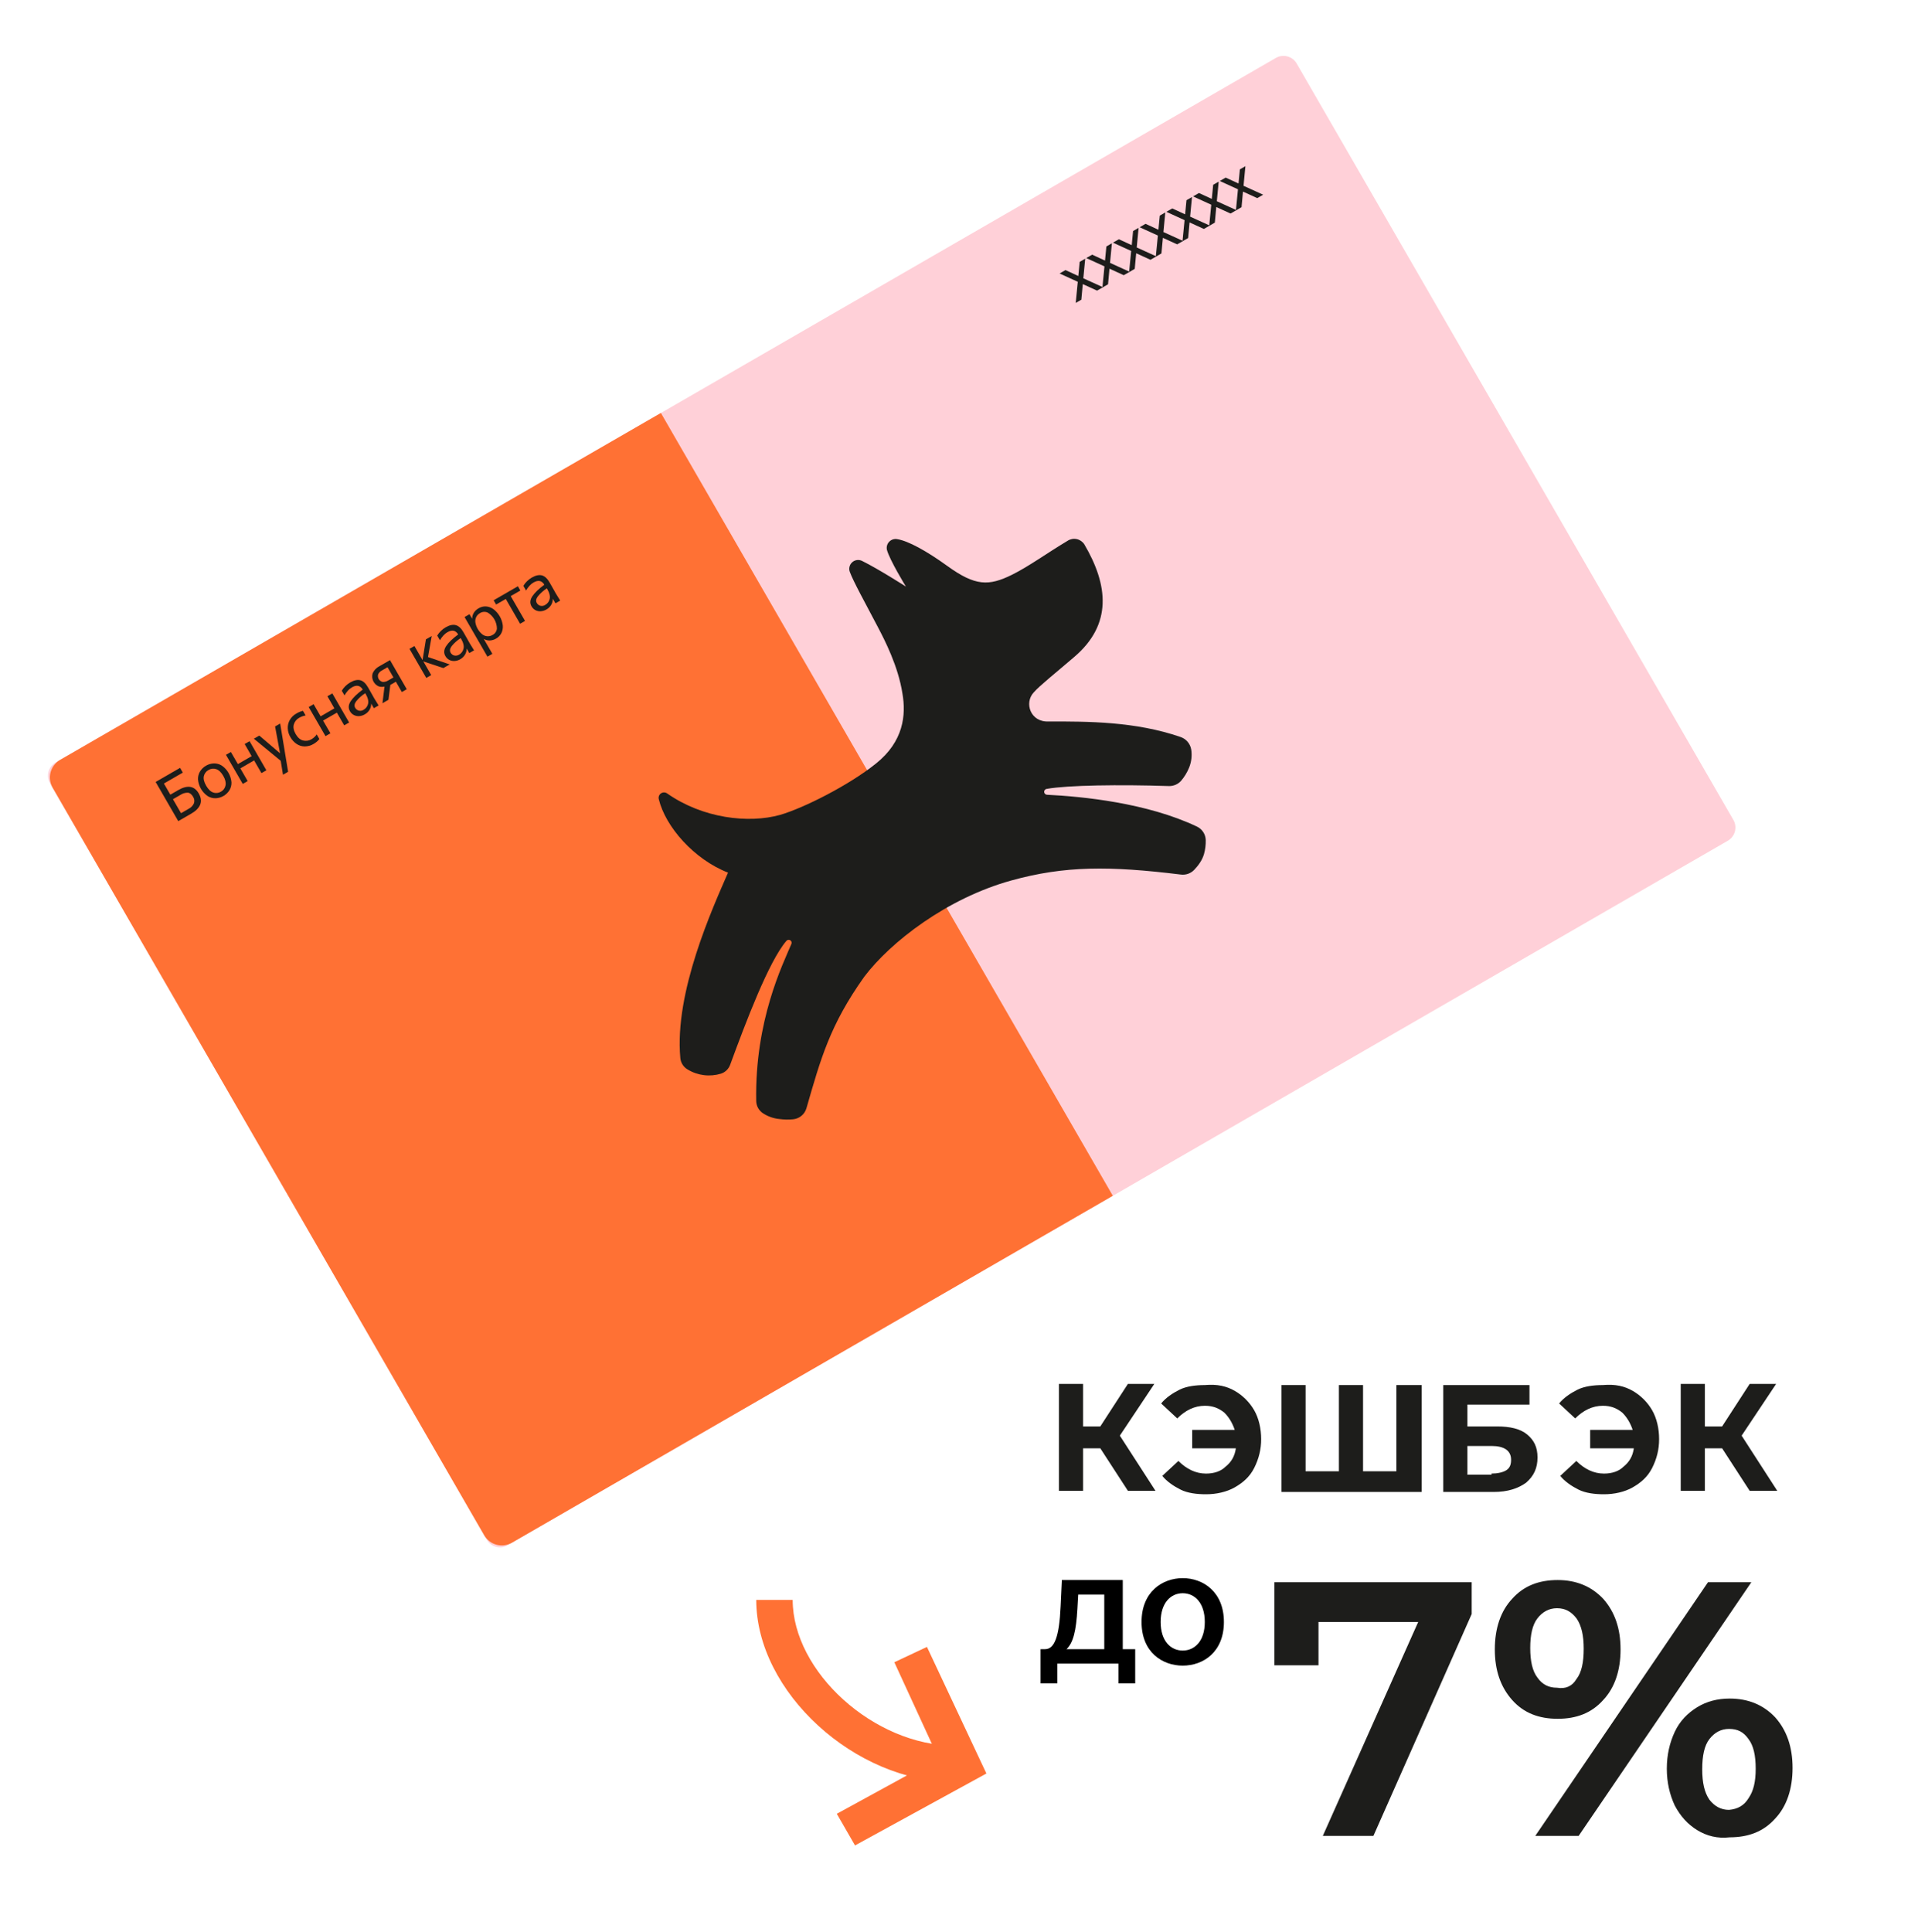 <svg width="140" height="141" viewBox="0 0 140 141" fill="none" xmlns="http://www.w3.org/2000/svg">
<g clip-path="url(#clip0_105_1111)">
<path d="M90.126 101.511C90.713 101.846 91.216 102.35 91.552 102.937C91.887 103.524 92.055 104.279 92.055 105.034C92.055 105.789 91.887 106.46 91.552 107.131C91.216 107.802 90.713 108.221 90.126 108.557C89.538 108.892 88.783 109.06 88.028 109.06C87.357 109.06 86.686 108.976 86.183 108.725C85.68 108.473 85.176 108.138 84.841 107.718L86.015 106.628C86.602 107.215 87.273 107.55 88.028 107.55C88.616 107.55 89.119 107.383 89.454 107.047C89.874 106.712 90.126 106.292 90.209 105.705H87.022V104.363H90.126C89.958 103.859 89.706 103.44 89.371 103.104C88.951 102.769 88.532 102.601 87.945 102.601C87.19 102.601 86.519 102.937 85.931 103.524L84.757 102.433C85.093 102.014 85.596 101.678 86.099 101.427C86.602 101.175 87.273 101.091 87.945 101.091C88.867 101.007 89.538 101.175 90.126 101.511Z" fill="#1D1D1B"/>
<path d="M80.314 105.704H79.056V108.807H77.294V101.006H79.056V104.11H80.314L82.328 101.006H84.257L81.74 104.781L84.341 108.807H82.328L80.314 105.704Z" fill="#1D1D1B"/>
<path d="M103.77 101.09V108.891H93.537V101.09H95.298V107.382H97.731V101.09H99.492V107.382H101.925V101.09H103.77Z" fill="#1D1D1B"/>
<path d="M105.349 101.09H111.64V102.516H107.11V104.11H109.291C110.214 104.11 110.969 104.278 111.472 104.697C111.975 105.117 112.227 105.62 112.227 106.375C112.227 107.13 111.975 107.717 111.388 108.22C110.801 108.64 110.046 108.891 109.039 108.891H105.349V101.09ZM108.872 107.549C109.291 107.549 109.711 107.465 109.962 107.298C110.214 107.13 110.298 106.878 110.298 106.543C110.298 105.872 109.794 105.536 108.872 105.536H107.11V107.633H108.872V107.549Z" fill="#1D1D1B"/>
<path d="M119.174 101.511C119.761 101.846 120.264 102.35 120.6 102.937C120.935 103.524 121.103 104.279 121.103 105.034C121.103 105.789 120.935 106.46 120.6 107.131C120.264 107.802 119.761 108.221 119.174 108.557C118.587 108.892 117.832 109.06 117.077 109.06C116.406 109.06 115.734 108.976 115.231 108.725C114.728 108.473 114.225 108.138 113.889 107.718L115.063 106.628C115.651 107.215 116.322 107.55 117.077 107.55C117.664 107.55 118.167 107.383 118.503 107.047C118.922 106.712 119.174 106.292 119.258 105.705H116.07V104.363H119.174C119.006 103.859 118.754 103.44 118.419 103.104C117.999 102.769 117.58 102.601 116.993 102.601C116.238 102.601 115.567 102.937 114.979 103.524L113.805 102.433C114.141 102.014 114.644 101.678 115.147 101.427C115.651 101.175 116.322 101.091 116.993 101.091C117.915 101.007 118.587 101.175 119.174 101.511Z" fill="#1D1D1B"/>
<path d="M125.701 105.704H124.443V108.808H122.681V101.006H124.443V104.11H125.701L127.714 101.006H129.644L127.127 104.781L129.727 108.808H127.714L125.701 105.704Z" fill="#1D1D1B"/>
<path d="M69.69 130.07C62.41 130.07 55.2 123.49 55.2 116.77H57.86C57.86 122.02 63.81 127.41 69.69 127.41V130.07Z" fill="#FF7134"/>
<path d="M62.41 134.69L61.08 132.38L68.5 128.32L65.28 121.32L67.66 120.2L72 129.44L62.41 134.69Z" fill="#FF7134"/>
<path d="M107.423 115.478V117.799L100.249 133.993H96.556L103.519 118.379H96.24V121.544H93.022V115.478H107.423Z" fill="#1D1D1B"/>
<path d="M110.377 124.076C109.533 123.126 109.111 121.913 109.111 120.384C109.111 118.854 109.533 117.588 110.377 116.691C111.221 115.742 112.329 115.32 113.7 115.32C115.072 115.32 116.179 115.794 117.023 116.691C117.867 117.641 118.289 118.854 118.289 120.384C118.289 121.913 117.867 123.179 117.023 124.076C116.179 125.025 115.072 125.447 113.7 125.447C112.329 125.447 111.221 125.025 110.377 124.076ZM115.072 122.546C115.441 122.071 115.599 121.333 115.599 120.331C115.599 119.381 115.441 118.643 115.072 118.115C114.702 117.641 114.28 117.377 113.647 117.377C113.067 117.377 112.592 117.641 112.223 118.115C111.854 118.59 111.696 119.329 111.696 120.278C111.696 121.227 111.854 121.966 112.223 122.441C112.592 122.968 113.067 123.179 113.647 123.179C114.28 123.285 114.755 123.074 115.072 122.546ZM124.672 115.478H127.837L115.23 133.993H112.065L124.672 115.478ZM123.881 133.571C123.195 133.149 122.667 132.568 122.245 131.777C121.876 130.986 121.665 130.089 121.665 129.087C121.665 128.085 121.876 127.188 122.245 126.397C122.615 125.606 123.195 125.025 123.881 124.603C124.566 124.181 125.357 123.97 126.254 123.97C127.626 123.97 128.733 124.445 129.577 125.342C130.421 126.291 130.843 127.505 130.843 129.034C130.843 130.564 130.421 131.83 129.577 132.727C128.733 133.676 127.626 134.098 126.254 134.098C125.357 134.204 124.566 133.993 123.881 133.571ZM127.626 131.25C127.995 130.722 128.153 130.036 128.153 129.087C128.153 128.138 127.995 127.399 127.626 126.924C127.256 126.397 126.834 126.186 126.201 126.186C125.621 126.186 125.146 126.45 124.777 126.924C124.408 127.399 124.25 128.138 124.25 129.14C124.25 130.089 124.408 130.828 124.777 131.355C125.146 131.83 125.621 132.094 126.201 132.094C126.834 132.041 127.309 131.777 127.626 131.25Z" fill="#1D1D1B"/>
<path d="M93.128 4.229L4.062 55.648C3.53 55.955 3.347 56.635 3.655 57.167L35.531 112.373C35.838 112.905 36.519 113.087 37.051 112.78L126.117 61.362C126.649 61.054 126.831 60.374 126.524 59.842L94.648 4.636C94.341 4.104 93.66 3.922 93.128 4.229Z" fill="#FFD0D8"/>
<path d="M78.809 19.113L79.212 18.881L79.075 20.312L80.508 20.963L80.078 21.211L79.035 20.735L78.93 21.874L78.52 22.111L78.67 20.567L77.342 19.96L77.772 19.712L78.71 20.144L78.809 19.113Z" fill="#1D1D1B"/>
<path d="M80.758 17.988L81.16 17.756L81.024 19.186L82.456 19.838L82.026 20.086L80.984 19.61L80.879 20.749L80.468 20.986L80.618 19.442L79.29 18.835L79.72 18.587L80.658 19.019L80.758 17.988Z" fill="#1D1D1B"/>
<path d="M82.707 16.863L83.109 16.63L82.973 18.061L84.406 18.712L83.975 18.96L82.933 18.484L82.828 19.623L82.417 19.86L82.567 18.317L81.239 17.71L81.669 17.462L82.608 17.893L82.707 16.863Z" fill="#1D1D1B"/>
<path d="M84.655 15.738L85.058 15.505L84.921 16.936L86.354 17.587L85.924 17.835L84.882 17.359L84.776 18.498L84.366 18.735L84.516 17.191L83.188 16.585L83.618 16.336L84.556 16.768L84.655 15.738Z" fill="#1D1D1B"/>
<path d="M86.604 14.613L87.007 14.38L86.87 15.811L88.303 16.462L87.873 16.71L86.83 16.234L86.725 17.373L86.314 17.61L86.465 16.067L85.136 15.46L85.567 15.212L86.505 15.643L86.604 14.613Z" fill="#1D1D1B"/>
<path d="M88.553 13.487L88.956 13.255L88.819 14.686L90.251 15.337L89.822 15.585L88.779 15.109L88.674 16.248L88.263 16.485L88.413 14.941L87.085 14.335L87.515 14.087L88.453 14.518L88.553 13.487Z" fill="#1D1D1B"/>
<path d="M90.503 12.362L90.905 12.129L90.769 13.56L92.201 14.211L91.771 14.46L90.728 13.983L90.623 15.122L90.213 15.359L90.363 13.816L89.035 13.209L89.465 12.961L90.403 13.393L90.503 12.362Z" fill="#1D1D1B"/>
<path d="M3.84 57.489C3.43 56.779 3.674 55.872 4.383 55.462L48.241 30.14L81.228 87.275L37.37 112.596C36.66 113.006 35.753 112.763 35.343 112.053L3.84 57.489Z" fill="#FF7134"/>
<path d="M76.414 58.004C76.36 58 76.309 57.975 76.273 57.935C76.236 57.895 76.216 57.843 76.216 57.789C76.216 57.735 76.237 57.683 76.274 57.643C76.311 57.603 76.361 57.579 76.415 57.575C77.94 57.305 81.718 57.253 85.302 57.37C85.471 57.377 85.639 57.347 85.795 57.283C85.951 57.218 86.09 57.12 86.204 56.996C86.452 56.707 86.652 56.379 86.796 56.026C86.965 55.609 87.018 55.154 86.951 54.709C86.916 54.498 86.825 54.301 86.687 54.139C86.549 53.977 86.369 53.856 86.166 53.788C82.856 52.646 79.374 52.656 76.539 52.657C75.226 52.725 74.733 51.305 75.458 50.533C75.892 50.035 77.084 49.092 78.427 47.935C81.198 45.564 80.9 42.707 79.146 39.727C79.018 39.531 78.819 39.394 78.591 39.346C78.362 39.297 78.124 39.342 77.929 39.469C76.389 40.392 75.084 41.349 73.868 41.949C72.168 42.789 71.186 42.776 69.17 41.323C67.614 40.198 66.278 39.472 65.484 39.349C65.379 39.33 65.272 39.338 65.171 39.371C65.07 39.405 64.978 39.462 64.905 39.539C64.831 39.615 64.777 39.709 64.748 39.811C64.719 39.914 64.715 40.021 64.738 40.125C64.927 40.859 66.123 42.811 66.123 42.811C66.123 42.811 64.108 41.52 62.919 40.936C62.804 40.88 62.674 40.859 62.547 40.877C62.42 40.895 62.3 40.95 62.205 41.036C62.109 41.121 62.041 41.234 62.01 41.358C61.978 41.483 61.984 41.614 62.028 41.735C62.307 42.48 63.103 43.905 64.093 45.796C64.565 46.699 65.561 48.612 65.87 50.61C66.146 52.181 65.954 54.124 63.935 55.731C61.943 57.329 58.651 58.979 56.942 59.475C54.64 60.12 51.288 59.731 48.687 57.902C48.621 57.858 48.542 57.835 48.463 57.836C48.383 57.837 48.305 57.862 48.24 57.909C48.175 57.955 48.126 58.02 48.098 58.095C48.071 58.17 48.067 58.252 48.087 58.329C48.569 60.333 50.648 62.716 53.141 63.689C52.012 66.289 49.211 72.415 49.659 77.224C49.675 77.397 49.733 77.563 49.827 77.709C49.921 77.855 50.049 77.976 50.2 78.062C50.562 78.28 50.966 78.419 51.386 78.47C51.805 78.521 52.23 78.483 52.634 78.359C52.787 78.308 52.927 78.222 53.042 78.109C53.157 77.996 53.245 77.858 53.299 77.706C54.44 74.597 56.114 70.171 57.397 68.676C57.429 68.634 57.475 68.606 57.527 68.596C57.579 68.587 57.632 68.596 57.677 68.623C57.722 68.649 57.756 68.692 57.773 68.741C57.789 68.791 57.787 68.845 57.766 68.894C57.148 70.37 55.091 74.466 55.198 80.351C55.2 80.524 55.243 80.693 55.323 80.846C55.404 80.999 55.519 81.131 55.659 81.231C56.026 81.478 56.448 81.63 56.888 81.673C57.222 81.717 57.561 81.723 57.896 81.692C58.12 81.669 58.332 81.58 58.505 81.436C58.677 81.292 58.803 81.099 58.865 80.883C59.907 77.268 60.576 74.814 63.083 71.289C65.004 68.752 69.109 65.566 73.817 64.263C77.724 63.183 80.98 63.191 86.202 63.831C86.377 63.853 86.555 63.833 86.721 63.775C86.887 63.716 87.038 63.62 87.16 63.493C87.431 63.213 87.749 62.807 87.881 62.342C87.976 62.006 88.019 61.658 88.01 61.309C88.004 61.102 87.94 60.901 87.826 60.728C87.713 60.555 87.553 60.416 87.366 60.328C83.731 58.598 79.02 58.131 76.414 58.005" fill="#1D1D1B"/>
<path d="M11.964 57.186L12.433 57.999L13.005 57.669C13.686 57.275 14.186 57.355 14.505 57.907C14.678 58.207 14.713 58.48 14.611 58.728C14.508 58.975 14.293 59.193 13.967 59.38L13.012 59.932L11.361 57.071L13.144 56.042L13.344 56.389L11.964 57.186ZM13.77 59.031C13.941 58.947 14.077 58.806 14.156 58.632C14.183 58.552 14.192 58.468 14.181 58.384C14.17 58.301 14.14 58.221 14.093 58.151C13.987 57.967 13.859 57.868 13.709 57.855C13.515 57.853 13.326 57.91 13.165 58.019L12.624 58.331L13.214 59.352L13.77 59.031Z" fill="#1D1D1B"/>
<path d="M15.037 55.885C15.209 55.784 15.403 55.727 15.603 55.719C15.808 55.712 16.011 55.767 16.185 55.875C16.388 56.014 16.558 56.196 16.68 56.41C16.803 56.623 16.877 56.861 16.896 57.106C16.902 57.311 16.848 57.513 16.74 57.687C16.632 57.855 16.485 57.995 16.312 58.095C16.139 58.194 15.945 58.252 15.746 58.261C15.541 58.267 15.339 58.213 15.164 58.106C14.961 57.967 14.792 57.784 14.668 57.571C14.546 57.358 14.472 57.12 14.453 56.875C14.447 56.669 14.501 56.467 14.609 56.293C14.716 56.124 14.863 55.984 15.037 55.885ZM16.13 57.779C16.216 57.732 16.291 57.666 16.348 57.587C16.405 57.507 16.444 57.416 16.462 57.319C16.501 57.118 16.447 56.888 16.298 56.63C16.145 56.364 15.973 56.2 15.781 56.136C15.689 56.105 15.59 56.094 15.493 56.105C15.396 56.117 15.302 56.149 15.219 56.201C15.133 56.247 15.058 56.31 15 56.388C14.941 56.466 14.899 56.555 14.879 56.65C14.836 56.843 14.893 57.077 15.051 57.35C15.204 57.615 15.377 57.78 15.568 57.843C15.66 57.875 15.759 57.885 15.856 57.874C15.953 57.863 16.047 57.83 16.13 57.779Z" fill="#1D1D1B"/>
<path d="M18.217 54.096L19.443 56.219L19.084 56.426L18.548 55.499L17.543 56.08L18.078 57.007L17.719 57.214L16.493 55.091L16.852 54.884L17.363 55.768L18.369 55.188L17.858 54.303L18.217 54.096Z" fill="#1D1D1B"/>
<path d="M20.45 52.807L21.03 56.327L20.656 56.544L20.491 55.529L18.529 53.916L18.927 53.686L20.441 54.979L20.079 53.021L20.45 52.807Z" fill="#1D1D1B"/>
<path d="M22.741 53.952C22.891 53.864 23.02 53.745 23.118 53.602L23.312 53.938C23.26 54.006 23.201 54.068 23.135 54.124C23.062 54.187 22.984 54.243 22.901 54.291C22.702 54.413 22.474 54.478 22.241 54.48C22.03 54.478 21.824 54.414 21.649 54.296C21.462 54.168 21.307 53.999 21.198 53.801C21.081 53.607 21.015 53.386 21.006 53.159C20.997 52.945 21.048 52.733 21.154 52.546C21.266 52.351 21.428 52.191 21.625 52.081C21.776 51.99 21.941 51.921 22.113 51.879L22.309 52.218C22.143 52.247 21.984 52.305 21.839 52.389C21.745 52.44 21.661 52.51 21.594 52.593C21.526 52.677 21.477 52.773 21.447 52.876C21.388 53.084 21.434 53.318 21.584 53.578C21.735 53.839 21.915 53.995 22.125 54.046C22.229 54.072 22.337 54.077 22.443 54.061C22.549 54.045 22.65 54.008 22.741 53.952Z" fill="#1D1D1B"/>
<path d="M24.257 50.609L25.483 52.732L25.123 52.939L24.588 52.012L23.582 52.593L24.118 53.52L23.759 53.727L22.533 51.604L22.892 51.397L23.403 52.281L24.408 51.7L23.898 50.816L24.257 50.609Z" fill="#1D1D1B"/>
<path d="M26.477 50.328C26.291 50.024 26.03 49.97 25.693 50.164C25.575 50.233 25.468 50.321 25.378 50.425C25.288 50.525 25.21 50.636 25.145 50.754L24.947 50.411C25.02 50.288 25.109 50.176 25.211 50.077C25.315 49.974 25.431 49.884 25.558 49.811C25.842 49.647 26.089 49.593 26.3 49.648C26.511 49.704 26.702 49.882 26.872 50.183L27.162 50.694L27.313 50.964C27.367 51.059 27.475 51.234 27.636 51.488L27.289 51.688L27.095 51.352C27.098 51.508 27.058 51.661 26.98 51.795C26.894 51.94 26.771 52.059 26.624 52.14C26.501 52.213 26.363 52.256 26.22 52.265C26.086 52.276 25.951 52.249 25.831 52.188C25.709 52.124 25.608 52.027 25.542 51.907C25.41 51.678 25.429 51.435 25.599 51.177C25.769 50.919 26.061 50.636 26.477 50.328ZM26.676 50.617L26.662 50.593C26.412 50.753 26.189 50.951 26.001 51.18C25.869 51.358 25.844 51.518 25.926 51.66C25.953 51.71 25.991 51.754 26.035 51.789C26.08 51.824 26.131 51.85 26.186 51.865C26.247 51.88 26.31 51.881 26.372 51.871C26.433 51.86 26.492 51.837 26.544 51.802C26.625 51.756 26.695 51.694 26.75 51.619C26.806 51.545 26.845 51.46 26.866 51.37C26.917 51.176 26.854 50.925 26.676 50.617Z" fill="#1D1D1B"/>
<path d="M28.466 48.179L29.691 50.302L29.332 50.509L28.897 49.755L28.491 49.99L28.354 51.074L27.917 51.326L28.066 50.109C27.918 50.147 27.762 50.139 27.619 50.086C27.448 50.004 27.312 49.863 27.235 49.69C27.158 49.516 27.146 49.32 27.201 49.139C27.302 48.916 27.475 48.735 27.693 48.625L28.466 48.179ZM27.873 48.937C27.754 48.997 27.659 49.095 27.602 49.215C27.584 49.274 27.58 49.336 27.588 49.397C27.596 49.458 27.617 49.517 27.649 49.569C27.681 49.622 27.723 49.667 27.774 49.702C27.824 49.737 27.882 49.761 27.942 49.773C28.081 49.777 28.218 49.739 28.335 49.665L28.718 49.444L28.287 48.698L27.873 48.937Z" fill="#1D1D1B"/>
<path d="M31.116 49.479L29.89 47.356L30.249 47.149L30.844 48.179L31.089 46.664L31.512 46.42L31.24 47.955L32.824 48.493L32.362 48.759L30.899 48.273L31.475 49.272L31.116 49.479Z" fill="#1D1D1B"/>
<path d="M33.444 46.305C33.258 46.002 32.997 45.947 32.66 46.142C32.542 46.211 32.435 46.299 32.345 46.402C32.255 46.503 32.177 46.613 32.112 46.731L31.914 46.388C31.987 46.266 32.076 46.154 32.179 46.054C32.282 45.951 32.398 45.862 32.525 45.788C32.809 45.624 33.056 45.57 33.267 45.626C33.478 45.682 33.669 45.86 33.839 46.16L34.129 46.672L34.28 46.942C34.334 47.037 34.442 47.211 34.603 47.466L34.256 47.666L34.062 47.33C34.065 47.485 34.026 47.638 33.947 47.773C33.862 47.917 33.739 48.037 33.591 48.118C33.468 48.19 33.33 48.233 33.188 48.243C33.053 48.253 32.918 48.226 32.798 48.165C32.676 48.102 32.576 48.004 32.509 47.884C32.377 47.656 32.397 47.412 32.566 47.154C32.736 46.896 33.029 46.613 33.444 46.305ZM33.643 46.595L33.629 46.571C33.379 46.731 33.156 46.928 32.968 47.157C32.836 47.335 32.811 47.495 32.893 47.638C32.921 47.688 32.958 47.731 33.002 47.767C33.047 47.802 33.098 47.828 33.153 47.843C33.214 47.857 33.277 47.859 33.339 47.848C33.401 47.837 33.459 47.814 33.512 47.78C33.592 47.734 33.662 47.672 33.717 47.597C33.773 47.523 33.812 47.438 33.833 47.347C33.884 47.153 33.821 46.903 33.643 46.595Z" fill="#1D1D1B"/>
<path d="M33.91 45.036L34.269 44.828L34.463 45.164C34.462 45.011 34.502 44.861 34.581 44.73C34.67 44.588 34.795 44.472 34.943 44.392C35.104 44.297 35.289 44.251 35.475 44.261C35.671 44.275 35.859 44.343 36.017 44.459C36.204 44.6 36.36 44.778 36.477 44.981C36.594 45.184 36.67 45.408 36.7 45.64C36.719 45.835 36.684 46.031 36.598 46.206C36.513 46.373 36.381 46.51 36.219 46.602C36.076 46.69 35.913 46.739 35.745 46.746C35.592 46.749 35.442 46.709 35.31 46.632L35.939 47.72L35.58 47.927L33.91 45.036ZM35.95 46.346C36.038 46.302 36.113 46.236 36.169 46.155C36.225 46.074 36.261 45.98 36.271 45.882C36.269 45.644 36.205 45.411 36.086 45.205C35.967 44.999 35.797 44.827 35.593 44.706C35.502 44.667 35.404 44.65 35.305 44.658C35.207 44.666 35.112 44.699 35.03 44.752C34.915 44.816 34.822 44.913 34.763 45.03C34.704 45.148 34.681 45.28 34.697 45.41C34.75 45.763 34.935 46.083 35.214 46.306C35.319 46.385 35.445 46.431 35.576 46.438C35.707 46.445 35.837 46.413 35.95 46.346L35.95 46.346Z" fill="#1D1D1B"/>
<path d="M37.804 42.788L37.984 43.099L37.278 43.507L38.323 45.318L37.964 45.526L36.919 43.715L36.212 44.122L36.032 43.811L37.804 42.788Z" fill="#1D1D1B"/>
<path d="M39.732 42.675C39.547 42.371 39.285 42.317 38.949 42.511C38.83 42.58 38.724 42.668 38.633 42.772C38.544 42.873 38.465 42.983 38.4 43.101L38.202 42.758C38.276 42.636 38.364 42.523 38.467 42.424C38.57 42.321 38.687 42.231 38.813 42.158C39.097 41.994 39.344 41.94 39.555 41.995C39.766 42.051 39.957 42.229 40.127 42.53L40.417 43.041L40.568 43.311C40.623 43.406 40.73 43.581 40.891 43.835L40.545 44.035L40.351 43.699C40.354 43.855 40.314 44.008 40.236 44.142C40.15 44.287 40.027 44.406 39.88 44.487C39.757 44.559 39.618 44.602 39.476 44.612C39.341 44.623 39.207 44.596 39.086 44.535C38.965 44.471 38.864 44.373 38.798 44.253C38.666 44.025 38.685 43.782 38.855 43.524C39.025 43.266 39.317 42.983 39.732 42.675ZM39.931 42.964L39.917 42.94C39.668 43.1 39.445 43.298 39.257 43.527C39.124 43.705 39.099 43.865 39.181 44.007C39.209 44.057 39.246 44.101 39.291 44.136C39.335 44.171 39.387 44.197 39.441 44.212C39.502 44.227 39.566 44.228 39.627 44.218C39.689 44.207 39.748 44.184 39.8 44.149C39.88 44.103 39.95 44.041 40.006 43.967C40.061 43.892 40.1 43.807 40.121 43.717C40.172 43.523 40.109 43.272 39.931 42.964Z" fill="#1D1D1B"/>
<path d="M82.861 120.365H81.954V115.318H77.508L77.417 117.258C77.315 119.481 76.963 120.365 76.283 120.365H75.954V122.86H77.179V121.42H81.636V122.86H82.861V120.365ZM80.604 120.365H77.848C78.336 119.9 78.551 119.038 78.642 117.416L78.699 116.384H80.604V120.365ZM84.72 118.38C84.72 116.974 85.469 116.282 86.33 116.282C87.192 116.282 87.941 116.974 87.941 118.38C87.941 119.787 87.192 120.467 86.33 120.467C85.469 120.467 84.72 119.787 84.72 118.38ZM86.33 115.182C84.845 115.182 83.325 116.18 83.325 118.38C83.325 120.592 84.845 121.567 86.33 121.567C87.816 121.567 89.336 120.592 89.336 118.38C89.336 116.18 87.816 115.182 86.33 115.182Z" fill="black"/>
</g>
<defs>
<clipPath id="clip0_105_1111">
<rect width="140" height="140" fill="white" transform="translate(0 0.5)"/>
</clipPath>
</defs>
</svg>
